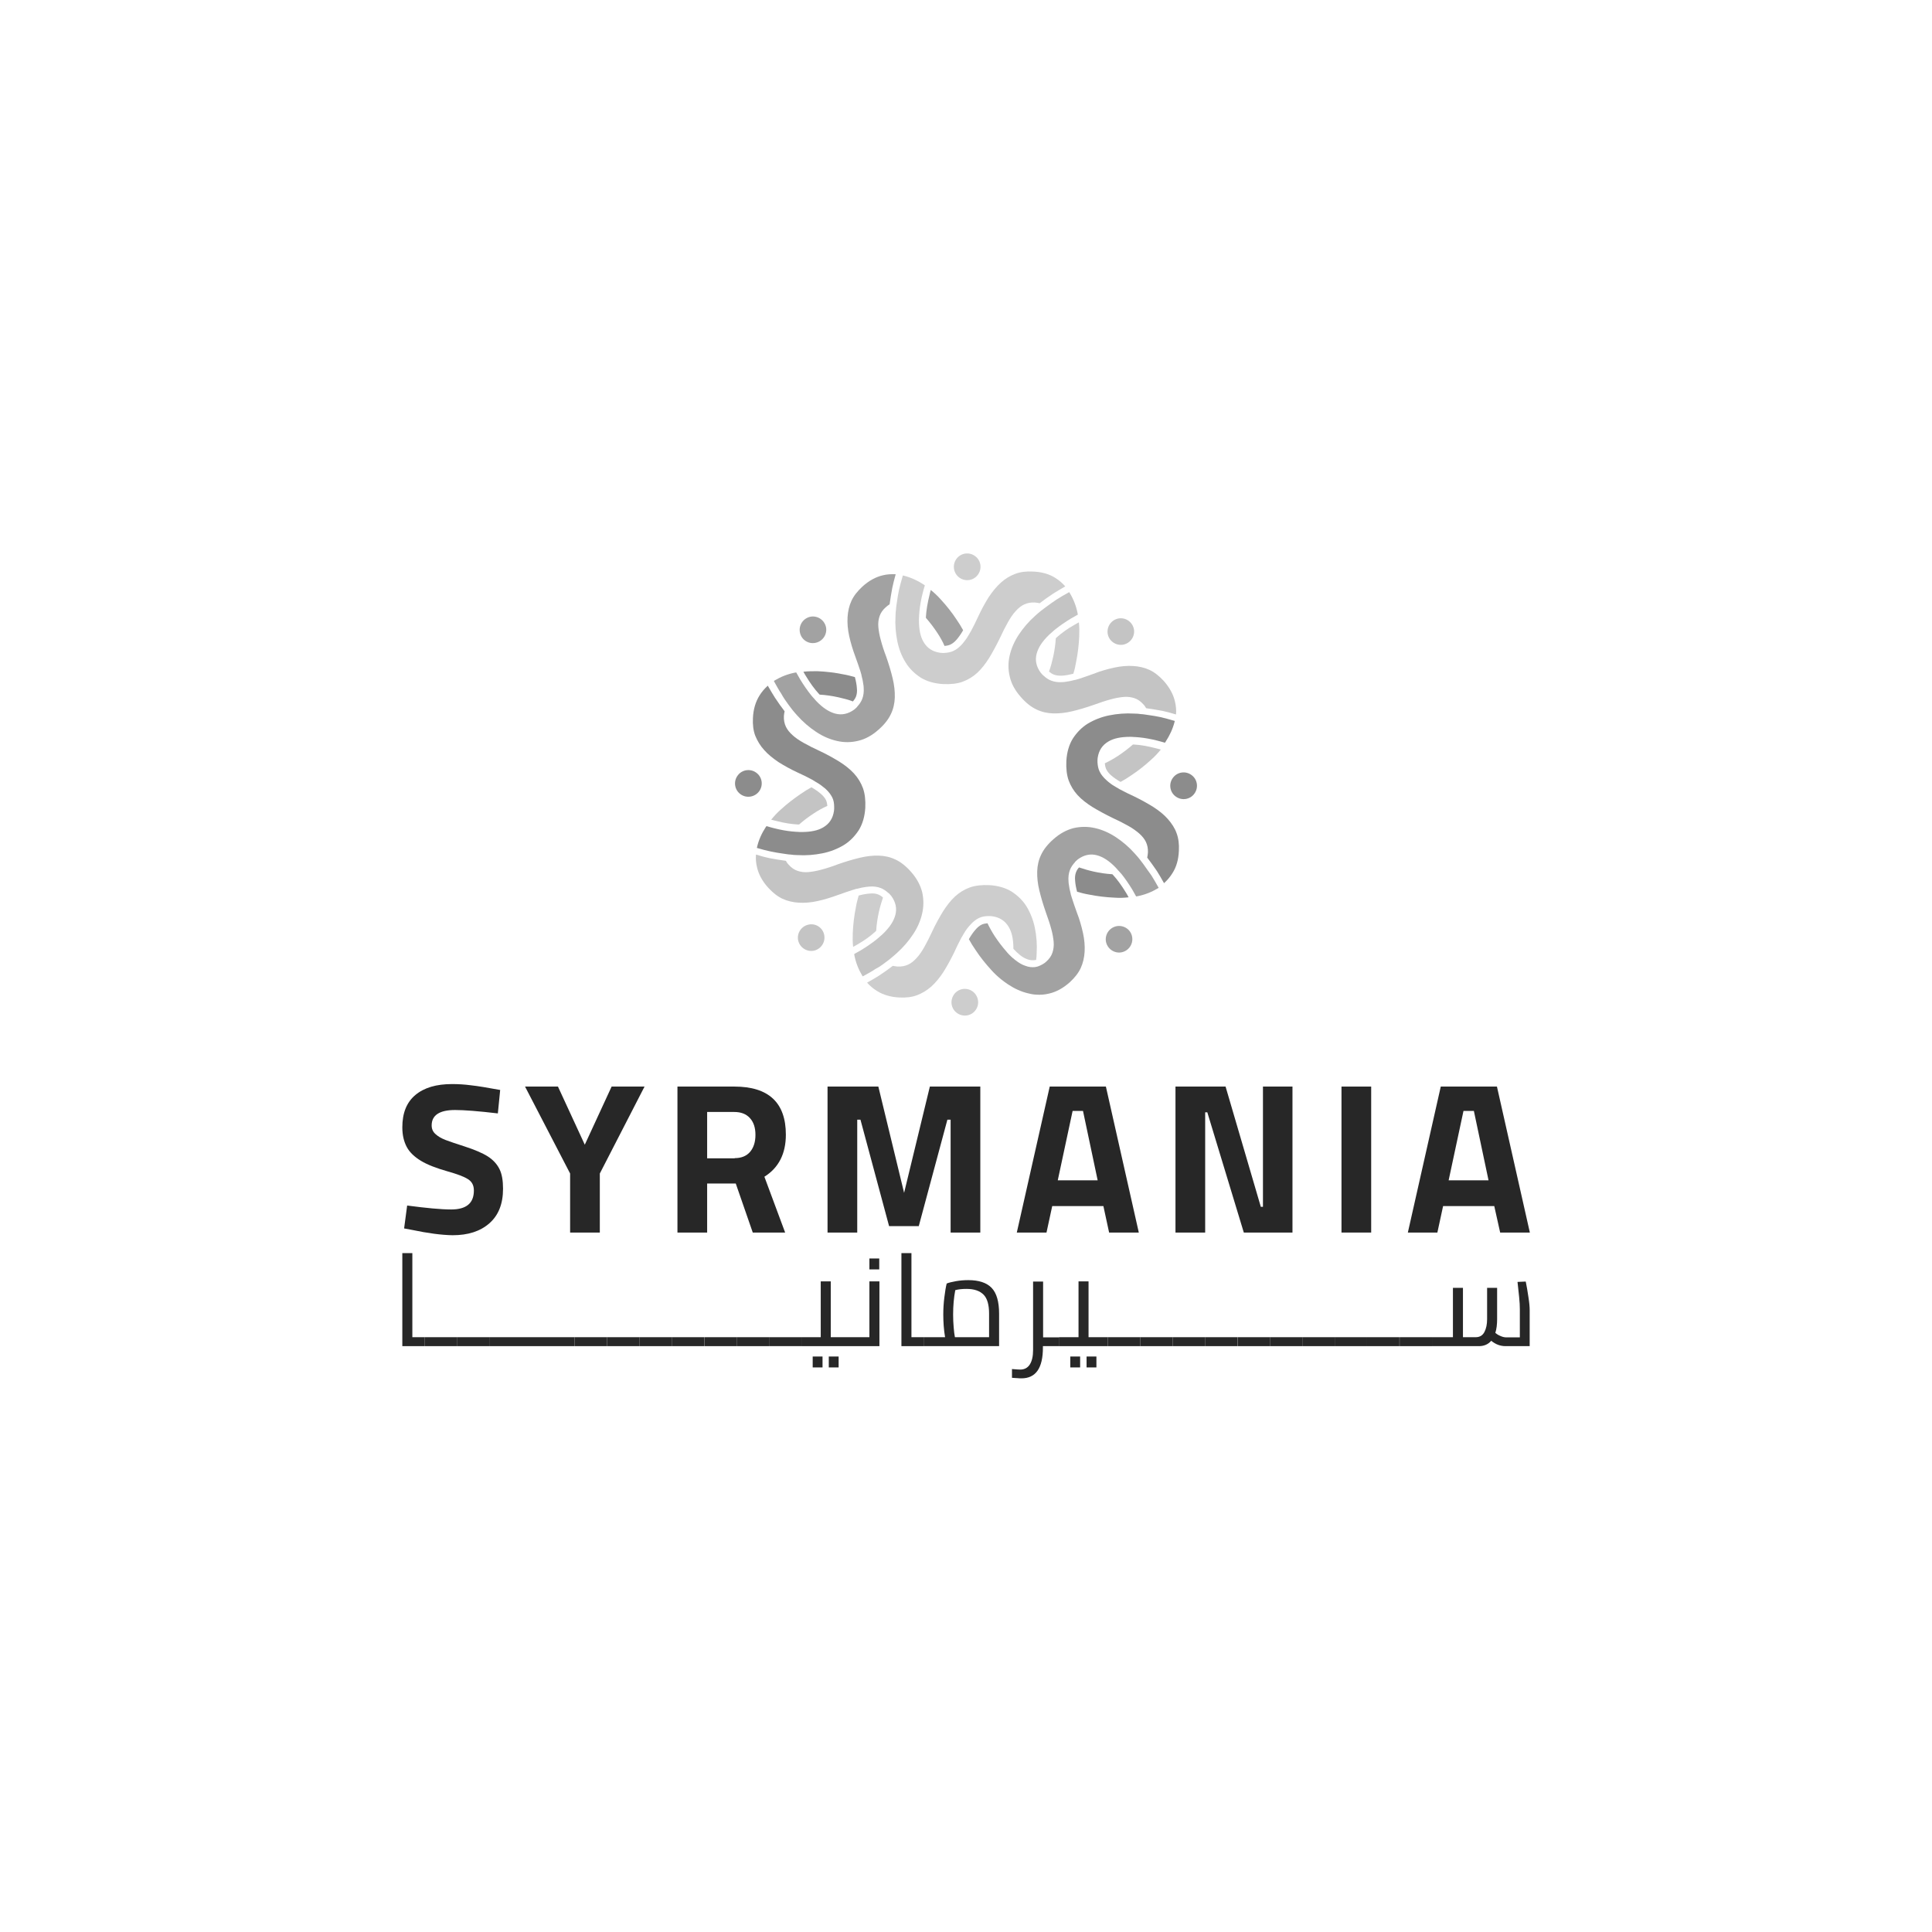 <?xml version="1.0" encoding="utf-8"?>
<!-- Generator: Adobe Illustrator 27.0.0, SVG Export Plug-In . SVG Version: 6.00 Build 0)  -->
<svg version="1.1" id="Layer_1" xmlns="http://www.w3.org/2000/svg" xmlns:xlink="http://www.w3.org/1999/xlink" x="0px" y="0px"
	 viewBox="0 0 1080 1080" style="enable-background:new 0 0 1080 1080;" xml:space="preserve">
<style type="text/css">
	.st0{fill:#002A4A;}
	.st1{fill:#FFB719;}
	.st2{fill:#88C6E9;}
	.st3{fill:#148DC3;}
	.st4{fill:#EC7723;}
	.st5{fill:#FFFFFF;}
	.st6{fill:#272727;}
	.st7{fill:#CDCDCD;}
	.st8{fill:#C4C4C4;}
	.st9{fill:#8C8C8C;}
	.st10{fill:#A2A2A2;}
</style>
<g>
	<g>
		<path class="st6" d="M237.3,747.5v5h-12.4v-52h5.6v47H237.3z"/>
		<path class="st6" d="M237.3,747.5h18.1v5h-18.1V747.5z"/>
		<path class="st6" d="M255.4,747.5h18.1v5h-18.1V747.5z"/>
		<path class="st6" d="M273.5,747.5h18.1v5h-18.1V747.5z"/>
		<path class="st6" d="M291.6,747.5h29.6v5h-29.6V747.5z"/>
		<path class="st6" d="M321.2,747.5h18.1v5h-18.1V747.5z"/>
		<path class="st6" d="M339.3,747.5h18.1v5h-18.1V747.5z"/>
		<path class="st6" d="M357.4,747.5h18.1v5h-18.1V747.5z"/>
		<path class="st6" d="M375.5,747.5h18.1v5h-18.1V747.5z"/>
		<path class="st6" d="M393.7,747.5h18.1v5h-18.1V747.5z"/>
		<path class="st6" d="M411.8,747.5h18.1v5h-18.1V747.5z"/>
		<path class="st6" d="M429.9,747.5H448v5h-18.1V747.5z"/>
		<path class="st6" d="M475.2,747.5v5H448v-5h10.8v-31.2h5.6v31.2H475.2z M454.3,758.3h5.5v6.1h-5.5V758.3z M463.3,758.3h5.5v6.1
			h-5.5V758.3z"/>
		<path class="st6" d="M491.6,716.3v36.2h-16.4v-5H486v-31.2H491.6z M486,703.5h5.5v6.1H486V703.5z"/>
		<path class="st6" d="M516.3,747.5v5h-12.4v-52h5.6v47H516.3z"/>
		<path class="st6" d="M554.3,719.9c2.8,2.9,4.2,7.7,4.2,14.5v18.1h-42.2v-5h12c-0.7-4.2-1-8.4-1-12.7c0-3.2,0.2-6.4,0.6-9.6
			c0.4-3.2,0.8-5.7,1.3-7.7c1.2-0.5,2.9-0.9,5.1-1.3c2.2-0.4,4.6-0.6,7-0.6C547.1,715.6,551.5,717,554.3,719.9z M533.1,741.9
			c0.2,2.3,0.4,4.2,0.7,5.6h19.1v-13.2c0-4.9-1-8.5-3.1-10.6c-2.1-2.1-5.2-3.2-9.5-3.2c-2.4,0-4.5,0.2-6.3,0.7
			c-0.8,4.2-1.2,8.7-1.2,13.6C532.8,737.2,532.9,739.6,533.1,741.9z"/>
		<path class="st6" d="M592.1,752.5H583v0.8c0,11.5-4,17.2-12,17.2c-0.8,0-1.5,0-2.1-0.1c-0.7,0-1.2-0.1-1.7-0.1l-1.5-0.1v-4.9
			c2.4,0.2,3.9,0.3,4.6,0.3c2.4,0,4.2-1,5.4-2.9c1.2-1.9,1.8-4.6,1.8-8v-38.3h5.6v31.2h9.1V752.5z"/>
		<path class="st6" d="M619.3,747.5v5h-27.2v-5h10.8v-31.2h5.6v31.2H619.3z M598.3,758.3h5.5v6.1h-5.5V758.3z M607.4,758.3h5.5v6.1
			h-5.5V758.3z"/>
		<path class="st6" d="M619.3,747.5h18.1v5h-18.1V747.5z"/>
		<path class="st6" d="M637.4,747.5h18.1v5h-18.1V747.5z"/>
		<path class="st6" d="M655.5,747.5h18.1v5h-18.1V747.5z"/>
		<path class="st6" d="M673.6,747.5h18.1v5h-18.1V747.5z"/>
		<path class="st6" d="M691.8,747.5h18.1v5h-18.1V747.5z"/>
		<path class="st6" d="M709.9,747.5H728v5h-18.1V747.5z"/>
		<path class="st6" d="M728,747.5h18.1v5H728V747.5z"/>
		<path class="st6" d="M746.1,747.5h18.1v5h-18.1V747.5z"/>
		<path class="st6" d="M764.2,747.5h18.1v5h-18.1V747.5z"/>
		<path class="st6" d="M782.4,747.5h18.1v5h-18.1V747.5z"/>
		<path class="st6" d="M854.4,725.1c0.5,3.1,0.7,5.5,0.7,7.3v20.1h-13.5c-2.9,0-5.6-1-8-3c-1.7,2-4,3-6.9,3h-26.2v-5h11.7v-27.6h5.6
			v27.6h7.2c2.2,0,3.8-1,4.8-2.9c1-1.9,1.5-4.3,1.5-7.2v-17.5h5.6v17.5c0,2.9-0.3,5.5-1,7.7c0.7,0.6,1.6,1.2,2.8,1.7
			c1.1,0.5,2.2,0.8,3.3,0.8h7.6v-15.7c0-1.8-0.1-4.1-0.4-6.9c-0.3-2.8-0.6-5.6-0.9-8.4l4.6-0.2C853.4,719,854,722,854.4,725.1z"/>
	</g>
	<g>
		<g>
			<path class="st6" d="M230.2,687.5l-4.3-0.8l1.7-12.8c10.7,1.4,18.9,2.2,24.6,2.2c8.5,0,12.7-3.5,12.7-10.6c0-2.9-1.1-5-3.4-6.4
				c-2.2-1.4-6-2.8-11.3-4.3c-6.3-1.8-11.3-3.7-14.9-5.9c-3.6-2.2-6.3-4.7-7.9-7.7c-1.6-3-2.5-6.6-2.5-11c0-8,2.4-14,7.3-18.1
				c4.9-4.1,11.7-6.1,20.5-6.1c3.4,0,7,0.2,10.7,0.7c3.7,0.4,9.1,1.3,16.2,2.6l-1.3,13.1c-11-1.3-18.9-1.9-23.9-1.9
				c-8.7,0-13.1,2.9-13.1,8.6c0,2,0.7,3.6,2.2,4.9c1.4,1.3,3.2,2.3,5.4,3.2c2.2,0.8,5.8,2.1,10.9,3.7c5.5,1.8,9.8,3.6,12.8,5.5
				c3,1.9,5.2,4.3,6.6,7.1c1.4,2.8,2,6.5,2,11c0,8.4-2.5,14.8-7.6,19.3c-5.1,4.5-11.9,6.7-20.6,6.7
				C246.8,690.4,239.2,689.4,230.2,687.5z"/>
			<path class="st6" d="M318.7,656l-25.2-48.6h18.4l15,32.5l15-32.5h18.4l-25,48.6v33h-16.6V656z"/>
			<path class="st6" d="M378.8,607.4h31.7c19.2,0,28.8,9,28.8,26.9c0,10.6-4,18.5-12,23.5l11.6,31.2h-18.1l-9.5-27.4h-16v27.4h-16.6
				V607.4z M410.7,647.4c3.8,0,6.6-1.2,8.6-3.5c2-2.4,3-5.5,3-9.5c0-4-1-7.1-3.1-9.4c-2.1-2.3-5-3.4-8.8-3.4h-15.1v25.9H410.7z"/>
			<path class="st6" d="M548,607.4v81.6h-16.6v-63.1h-1.8l-16,59.5h-16.6l-16-59.5h-1.8v63.1h-16.6v-81.6H491l14.4,59.4l14.4-59.4
				H548z"/>
			<path class="st6" d="M616.8,674.2h-28.6l-3.2,14.8h-16.6l18.4-81.6h31.4l18.4,81.6h-16.6L616.8,674.2z M605.4,621h-5.8l-8.3,38.8
				h22.3L605.4,621z"/>
			<path class="st6" d="M722.5,607.4v81.6h-27.2l-20.4-67.2h-1.2v67.2h-16.6v-81.6h28l19.7,67.2h1.2v-67.2H722.5z"/>
			<path class="st6" d="M749.9,607.4h16.6v81.6h-16.6V607.4z"/>
			<path class="st6" d="M835.3,674.2h-28.6l-3.2,14.8H787l18.4-81.6h31.4l18.4,81.6h-16.6L835.3,674.2z M823.9,621h-5.8l-8.3,38.8
				h22.3L823.9,621z"/>
		</g>
	</g>
	<g>
		<path class="st7" d="M489.4,520.7c0.1-0.1,0.3-0.3,0.4-0.4c0.2-3.4,0.7-6.9,1.5-10.5c0.6-2.7,1.4-5.4,2.3-8.1
			c-0.8-0.7-1.7-1.3-2.7-1.7c-1.3-0.5-2.9-0.7-4.7-0.5c-1.8,0.1-3.9,0.5-6.2,1.1c-0.6,2.1-1.2,4.4-1.6,6.8
			c-0.9,4.5-1.5,9.3-1.7,14.2c-0.1,2.6-0.1,5.1,0.2,7.7c1-0.5,1.8-1,2.5-1.4C483.4,525.6,486.7,523.2,489.4,520.7z"/>
		<path class="st7" d="M537.1,524.8c0.2-0.4,0.4-0.8,0.7-1.2c0.2-0.3,0.3-0.6,0.5-0.9c0.9-1.6,1.8-3,2.8-4.2c0.4-0.5,0.8-1,1.2-1.4
			c1.6-1.8,3.3-3.2,5.1-4c1.5-0.7,3.2-1,5.1-1l0,0l0,0c0.3,0,0.7,0,1,0c0.4,0,0.8,0.1,1.2,0.1c4.2,0.6,7.2,2.6,9.2,6
			c1.8,3,2.6,7,2.6,12.2c1.2,1.3,2.4,2.4,3.7,3.5c1.4,1.1,2.8,1.9,4.3,2.4c1.4,0.5,2.7,0.6,4.1,0.4c0.2,0,0.4-0.1,0.6-0.1
			c0.2-1.3,0.3-2.6,0.3-3.9c0.3-4.8-0.1-9.5-1-14c-0.9-4.4-2.5-8.4-4.6-11.9c-2.1-3.4-5-6.2-8.4-8.4c-3.4-2.1-7.6-3.3-12.4-3.6
			c-4.3-0.2-7.9,0.2-11,1.3c-3,1.1-5.8,2.8-8.2,5c-2.5,2.3-4.7,5.2-6.7,8.3c-2,3.3-4.1,7-6,11.1c-1.5,3.3-3,6.2-4.4,8.7
			c-1.4,2.5-2.8,4.6-4.3,6.2c-1.5,1.7-3.1,3-4.8,3.8c-1.7,0.8-3.7,1.2-5.9,1.1c-1-0.1-1.9-0.2-2.7-0.4c-2.3,1.8-4.9,3.6-7.6,5.4
			c-1.7,1.1-4.1,2.5-6.8,4c1.6,1.8,3.5,3.4,5.6,4.7c3.4,2.1,7.6,3.4,12.5,3.6c3.7,0.2,7-0.2,9.9-1.3c2.9-1.1,5.6-2.8,8-4.9
			c2.4-2.2,4.7-5,6.7-8.1c2-3.2,4-6.8,5.9-10.7C534.6,529.7,535.9,527.1,537.1,524.8z"/>
		<path class="st7" d="M543.7,554.2c-3.3-2.4-8-1.7-10.4,1.7s-1.7,8,1.7,10.4c3.3,2.4,8,1.7,10.4-1.7
			C547.8,561.3,547,556.6,543.7,554.2z"/>
		<path class="st8" d="M446.1,460.9c0.2,0,0.4,0,0.6,0c2.6-2.3,5.4-4.4,8.5-6.4c2.3-1.5,4.8-2.9,7.3-4c-0.1-1.1-0.3-2.1-0.7-3.1
			c-0.6-1.3-1.6-2.5-3-3.7c-1.4-1.2-3.1-2.4-5.2-3.6c-2,1.1-4,2.3-6,3.7c-3.8,2.6-7.6,5.5-11.2,8.8c-1.9,1.7-3.7,3.6-5.3,5.6
			c1,0.3,2,0.5,2.8,0.7C438.4,460.1,442.5,460.7,446.1,460.9z"/>
		<path class="st8" d="M495.1,537.9c0.6-0.4,1.1-0.8,1.6-1.2c0.6-0.4,1.1-0.9,1.6-1.3c1-0.8,2-1.7,2.9-2.5c3.6-3.2,6.7-6.8,9.2-10.6
			c2.5-3.7,4.2-7.7,5.1-11.7c0.9-3.9,0.9-7.9,0-11.9c-1-3.9-3-7.7-6.2-11.3c-2.8-3.2-5.7-5.5-8.7-6.9c-2.9-1.4-6-2.1-9.3-2.2
			c-3.4-0.1-7,0.3-10.7,1.2c-3.8,0.9-7.8,2.1-12.1,3.6c-3.4,1.3-6.5,2.3-9.2,3c-2.8,0.8-5.3,1.2-7.4,1.4c-2.3,0.2-4.3-0.1-6.1-0.7
			c-1.8-0.6-3.5-1.8-4.9-3.4c-0.7-0.7-1.2-1.5-1.6-2.2c-2.9-0.4-6-0.9-9.2-1.5c-2-0.4-4.6-1.1-7.5-2c-0.2,2.4,0,4.8,0.6,7.2
			c0.9,3.9,3,7.8,6.3,11.4c2.5,2.7,5.1,4.8,7.9,6.1c2.8,1.3,5.9,2,9.1,2.2c3.3,0.2,6.9-0.1,10.5-0.9c3.7-0.8,7.6-2,11.7-3.5
			c3-1.1,5.7-2,8.2-2.8c0.5-0.1,0.9-0.3,1.3-0.4c0.3-0.1,0.6-0.2,1-0.2c1.8-0.5,3.4-0.8,4.9-1c0.6-0.1,1.2-0.1,1.8-0.2
			c2.4-0.2,4.6,0.1,6.4,0.8c1.6,0.6,3,1.6,4.3,2.8c0,0,0,0,0.1,0c0.2,0.2,0.5,0.5,0.7,0.7c0.3,0.3,0.5,0.6,0.8,0.9
			c2.5,3.4,3.3,7,2.3,10.7c-0.9,3.4-3.1,6.8-6.8,10.4c-0.5,0.5-1.1,1-1.7,1.5c-0.1,0.1-0.2,0.2-0.3,0.3c-0.6,0.5-1.3,1.1-1.9,1.6
			c-2.4,1.9-5.3,3.9-8.4,5.8c-1,0.6-2.4,1.4-3.9,2.2c0,0.2,0.1,0.5,0.1,0.7c0.8,4.1,2.3,7.9,4.4,11.4c0.1,0.1,0.2,0.3,0.3,0.4
			c2.7-1.5,5.3-2.9,7-4.1C491.3,540.7,493.3,539.3,495.1,537.9z"/>
		<path class="st8" d="M452.3,516.8c-4.1,0.7-6.8,4.5-6.2,8.5c0.7,4.1,4.5,6.8,8.5,6.2c4.1-0.7,6.8-4.5,6.2-8.5
			C460.2,518.9,456.4,516.1,452.3,516.8z"/>
		<path class="st9" d="M427.2,419.3c2.2,2.5,5,4.7,8.1,6.8c3.2,2,6.8,4,10.7,5.8c2.9,1.3,5.5,2.6,7.7,3.8c0.4,0.2,0.8,0.4,1.2,0.7
			c0.3,0.2,0.6,0.3,0.8,0.5c1.6,0.9,3,1.8,4.2,2.8c0.5,0.4,1,0.8,1.4,1.1c1.8,1.6,3.1,3.3,4,5.1c0.7,1.5,1,3.2,1,5.1c0,0,0,0,0,0.1
			c0,0.3,0,0.7,0,1c0,0.4-0.1,0.8-0.1,1.2c-0.6,4.2-2.6,7.2-6,9.2c-3,1.8-7,2.6-12.2,2.6c-0.7,0-1.5,0-2.3-0.1c-0.1,0-0.3,0-0.4,0
			c-0.8-0.1-1.6-0.1-2.5-0.2c-3.1-0.3-6.5-0.9-10-1.8c-1.2-0.3-2.7-0.7-4.3-1.2c-0.1,0.2-0.3,0.3-0.4,0.5c-2.3,3.5-4,7.3-4.9,11.2
			c0,0.2-0.1,0.4-0.1,0.5c3,0.9,5.8,1.6,7.8,2c2.4,0.5,4.7,0.9,7,1.2c0.7,0.1,1.4,0.2,2,0.3c0.7,0.1,1.4,0.2,2,0.2
			c1.3,0.2,2.6,0.3,3.9,0.3c4.8,0.3,9.5-0.1,14-1c4.4-0.9,8.4-2.5,11.9-4.6c3.4-2.1,6.2-5,8.4-8.4c2.1-3.4,3.3-7.6,3.6-12.4
			c0.2-4.3-0.2-7.9-1.3-11c-1.1-3-2.8-5.8-5-8.2c-2.3-2.5-5.1-4.7-8.3-6.7c-3.3-2-7-4.1-11.1-6c-3.3-1.5-6.2-3-8.7-4.4
			c-2.5-1.4-4.6-2.8-6.2-4.3c-1.7-1.5-3-3.1-3.8-4.8c-0.8-1.7-1.2-3.7-1.1-5.9c0.1-1,0.2-1.9,0.4-2.7c-1.8-2.3-3.6-4.9-5.4-7.6
			c-1.1-1.7-2.5-4.1-4-6.7c-1.8,1.6-3.4,3.5-4.7,5.6c-2.1,3.4-3.4,7.6-3.6,12.5c-0.2,3.7,0.2,7,1.3,9.9
			C423.4,414.2,425,416.9,427.2,419.3z"/>
		<path class="st9" d="M449.1,375.5c0.5,0.9,1,1.8,1.4,2.4c2.4,4,4.8,7.3,7.3,10c0.1,0.1,0.3,0.3,0.4,0.4c3.4,0.2,6.9,0.7,10.5,1.5
			c2.7,0.6,5.4,1.3,8.1,2.3c0.7-0.8,1.3-1.7,1.7-2.7c0.5-1.3,0.7-2.9,0.5-4.7c-0.1-1.8-0.5-3.9-1.1-6.2c-2.1-0.6-4.4-1.2-6.8-1.6
			c-4.5-0.9-9.3-1.5-14.2-1.7C454.3,375.2,451.7,375.2,449.1,375.5z"/>
		<path class="st9" d="M424.4,442.3c2.4-3.3,1.7-8-1.7-10.4c-3.3-2.4-8-1.7-10.4,1.7c-2.4,3.3-1.7,8,1.7,10.4
			C417.3,446.4,422,445.6,424.4,442.3z"/>
		<path class="st10" d="M528,361.1c1.1-0.1,2.1-0.3,3.1-0.7c1.3-0.6,2.5-1.5,3.7-2.9c1.2-1.4,2.4-3.1,3.6-5.2c-1.1-2-2.3-4-3.7-6
			c-2.5-3.8-5.5-7.6-8.8-11.2c-1.7-1.9-3.6-3.7-5.6-5.3c-0.3,1-0.5,2-0.7,2.8c-1.1,4.5-1.8,8.6-2,12.2c0,0.2,0,0.4,0,0.6
			c2.3,2.6,4.4,5.4,6.4,8.4C525.5,356.1,526.9,358.5,528,361.1z"/>
		<path class="st10" d="M440.6,393.7c0.4,0.6,0.8,1.1,1.2,1.6c0.4,0.6,0.9,1.1,1.3,1.7c0.8,1,1.7,2,2.5,2.9
			c3.2,3.6,6.8,6.7,10.6,9.2c3.7,2.5,7.7,4.2,11.7,5.1c3.9,0.9,7.9,0.9,11.9-0.1c3.9-0.9,7.7-3,11.3-6.2c3.2-2.8,5.5-5.7,6.9-8.7
			c1.4-2.9,2.1-6,2.2-9.3c0.1-3.4-0.3-7-1.2-10.7c-0.9-3.8-2.1-7.8-3.6-12.1c-1.3-3.4-2.3-6.5-3-9.2c-0.8-2.8-1.2-5.3-1.4-7.4
			c-0.2-2.3,0.1-4.3,0.7-6.1c0.6-1.8,1.8-3.5,3.4-4.9c0.7-0.7,1.5-1.2,2.2-1.7c0.4-2.9,0.9-6,1.5-9.2c0.4-2,1.1-4.7,1.9-7.6
			c-2.4-0.1-4.8,0-7.2,0.6c-3.9,0.9-7.8,3-11.4,6.3c-2.7,2.5-4.8,5.1-6.1,7.9c-1.3,2.8-2,5.9-2.2,9.2c-0.2,3.3,0.1,6.9,0.9,10.5
			c0.8,3.7,2,7.7,3.5,11.7c1.1,3,2,5.7,2.8,8.1c0.1,0.5,0.3,0.9,0.4,1.4c0.1,0.3,0.2,0.6,0.2,0.9c0.5,1.8,0.8,3.4,1,4.9
			c0.1,0.6,0.2,1.2,0.2,1.8c0.2,2.4-0.1,4.6-0.8,6.4c-0.6,1.6-1.6,3-2.8,4.3c0,0,0,0,0,0.1c-0.2,0.2-0.5,0.5-0.7,0.7
			c-0.3,0.3-0.6,0.5-0.9,0.8c-3.4,2.5-7,3.3-10.7,2.3c-3.4-0.9-6.8-3.1-10.4-6.8c-0.5-0.5-1-1.1-1.5-1.7c-0.1-0.1-0.2-0.2-0.3-0.3
			c-0.6-0.6-1.1-1.3-1.6-1.9c-1.9-2.4-3.9-5.3-5.8-8.4c-0.6-1-1.4-2.4-2.2-3.9c-0.2,0-0.5,0.1-0.7,0.1c-4.1,0.8-7.9,2.3-11.4,4.4
			c-0.2,0.1-0.3,0.2-0.4,0.3c1.5,2.7,2.9,5.3,4.1,7C437.9,389.9,439.2,391.8,440.6,393.7z"/>
		<path class="st10" d="M455.6,359.4c4.1-0.7,6.8-4.5,6.2-8.5c-0.7-4.1-4.5-6.8-8.5-6.2c-4.1,0.7-6.8,4.5-6.2,8.5
			C447.7,357.3,451.5,360.1,455.6,359.4z"/>
		<path class="st7" d="M590.6,356.4c-0.1,0.1-0.3,0.3-0.4,0.4c-0.2,3.4-0.7,6.9-1.5,10.5c-0.6,2.7-1.3,5.4-2.3,8.1
			c0.8,0.7,1.7,1.3,2.7,1.7c1.3,0.5,2.9,0.7,4.7,0.6c1.8-0.1,3.9-0.5,6.2-1.1c0.7-2.1,1.2-4.4,1.6-6.8c0.9-4.5,1.5-9.3,1.7-14.2
			c0.1-2.6,0.1-5.2-0.2-7.7c-1,0.5-1.8,1-2.5,1.4C596.6,351.5,593.3,354,590.6,356.4z"/>
		<path class="st7" d="M506.3,370.4c2.1,3.4,5,6.2,8.4,8.4c3.4,2.1,7.6,3.3,12.4,3.6c4.3,0.2,8-0.2,11-1.3c3-1.1,5.8-2.8,8.2-5
			c2.5-2.3,4.7-5.2,6.7-8.4c2-3.3,4-7,6-11.1c1.5-3.3,3-6.2,4.4-8.7c1.4-2.5,2.8-4.6,4.3-6.2c1.5-1.7,3.1-3,4.8-3.8
			c1.7-0.8,3.7-1.2,5.9-1.1c1,0.1,1.9,0.2,2.8,0.4c2.3-1.8,4.9-3.6,7.6-5.4c1.7-1.1,4.1-2.5,6.7-4c-1.6-1.8-3.4-3.4-5.5-4.7
			c-3.4-2.2-7.6-3.4-12.6-3.6c-3.7-0.2-7,0.2-9.9,1.3c-2.9,1.1-5.6,2.7-8,4.9c-2.5,2.2-4.7,5-6.8,8.1c-2,3.2-4,6.8-5.8,10.7
			c-1.3,2.9-2.6,5.4-3.8,7.7c-0.2,0.4-0.4,0.8-0.7,1.2c-0.2,0.3-0.3,0.6-0.5,0.9c-0.9,1.6-1.8,3-2.8,4.2c-0.4,0.5-0.8,1-1.1,1.4
			c-1.6,1.8-3.3,3.2-5.1,4c-1.5,0.7-3.2,1-5.1,1.1c0,0,0,0-0.1,0c-0.3,0-0.7,0-1,0c-0.4,0-0.8-0.1-1.2-0.1c-4.2-0.6-7.2-2.6-9.2-6
			c-1.8-3-2.6-7-2.6-12.2c0-0.7,0-1.5,0.1-2.3c0-0.1,0-0.3,0-0.4c0.1-0.8,0.1-1.6,0.2-2.5c0.3-3.1,0.9-6.5,1.8-10
			c0.3-1.2,0.7-2.7,1.2-4.3c-0.2-0.1-0.4-0.3-0.6-0.4c-3.5-2.3-7.2-4-11.2-5c-0.2,0-0.3-0.1-0.5-0.1c-0.9,3-1.6,5.8-2.1,7.8
			c-0.5,2.4-0.9,4.7-1.2,7c-0.1,0.7-0.2,1.4-0.3,2c-0.1,0.7-0.2,1.4-0.2,2c-0.2,1.3-0.3,2.6-0.3,3.9c-0.3,4.8,0.1,9.5,1,14
			C502.5,362.9,504.1,366.9,506.3,370.4z"/>
		<path class="st7" d="M536.3,322.9c3.3,2.4,8,1.7,10.4-1.7c2.4-3.3,1.7-8-1.7-10.4c-3.3-2.4-8-1.7-10.4,1.7
			C532.2,315.9,533,320.5,536.3,322.9z"/>
		<path class="st8" d="M633.9,416.2c-0.2,0-0.4,0-0.6,0c-2.6,2.3-5.4,4.4-8.4,6.4c-2.3,1.5-4.8,2.9-7.3,4.1c0.1,1.1,0.3,2.1,0.7,3.1
			c0.6,1.3,1.5,2.5,2.9,3.7c1.4,1.2,3.1,2.4,5.2,3.6c2-1.1,4-2.3,6-3.7c3.8-2.5,7.6-5.5,11.2-8.8c1.9-1.7,3.7-3.6,5.3-5.6
			c-1-0.3-2-0.5-2.7-0.7C641.6,417.1,637.5,416.4,633.9,416.2z"/>
		<path class="st8" d="M584.9,339.2c-0.6,0.4-1.1,0.8-1.6,1.2c-0.6,0.4-1.1,0.9-1.7,1.3c-1,0.8-2,1.7-2.9,2.5
			c-3.6,3.2-6.7,6.8-9.2,10.6c-2.5,3.8-4.2,7.7-5.1,11.7c-0.9,3.9-0.9,7.9,0.1,11.9c0.9,3.9,3,7.7,6.2,11.3c2.8,3.2,5.7,5.5,8.7,6.9
			c2.9,1.4,6,2.1,9.3,2.2c3.3,0.1,7-0.3,10.7-1.2c3.8-0.9,7.8-2.1,12.1-3.6c3.4-1.2,6.5-2.3,9.2-3c2.8-0.8,5.3-1.2,7.4-1.4
			c2.3-0.2,4.3,0.1,6.1,0.7c1.8,0.6,3.5,1.8,4.9,3.4c0.7,0.7,1.2,1.5,1.6,2.2c2.9,0.4,6,0.9,9.2,1.5c1.9,0.4,4.6,1.1,7.5,2
			c0.2-2.4,0-4.8-0.6-7.3c-0.9-3.9-3-7.8-6.3-11.5c-2.5-2.7-5.1-4.8-7.9-6.1c-2.8-1.3-5.9-2-9.2-2.2c-3.3-0.2-6.9,0.1-10.5,0.9
			c-3.7,0.8-7.7,1.9-11.7,3.5c-3,1.1-5.7,2-8.1,2.8c-0.5,0.1-0.9,0.3-1.4,0.4c-0.3,0.1-0.6,0.2-0.9,0.2c-1.8,0.5-3.4,0.8-4.9,1
			c-0.6,0.1-1.2,0.2-1.8,0.2c-2.4,0.2-4.6-0.1-6.4-0.8c-1.6-0.6-3-1.5-4.3-2.8c0,0,0,0-0.1,0c-0.2-0.2-0.5-0.5-0.7-0.7
			c-0.3-0.3-0.5-0.6-0.8-0.9c-2.5-3.4-3.3-7-2.3-10.7c0.9-3.4,3.1-6.8,6.8-10.4c0.5-0.5,1.1-1,1.7-1.5c0.1-0.1,0.2-0.2,0.3-0.3
			c0.6-0.6,1.3-1.1,1.9-1.6c2.4-1.9,5.3-3.9,8.4-5.8c1-0.6,2.4-1.4,3.9-2.2c0-0.2-0.1-0.5-0.1-0.7c-0.8-4.1-2.3-7.9-4.4-11.4
			c-0.1-0.2-0.2-0.3-0.3-0.5c-2.7,1.5-5.3,3-7,4.1C588.7,336.5,586.7,337.8,584.9,339.2z"/>
		<path class="st8" d="M627.7,360.4c4.1-0.7,6.8-4.5,6.2-8.5c-0.7-4.1-4.5-6.8-8.5-6.2c-4.1,0.7-6.8,4.5-6.2,8.5
			C619.8,358.2,623.6,361,627.7,360.4z"/>
		<path class="st9" d="M652.8,457.8c-2.2-2.5-5-4.7-8.1-6.7c-3.2-2-6.8-4-10.7-5.9c-2.9-1.3-5.4-2.6-7.7-3.8
			c-0.4-0.2-0.8-0.4-1.2-0.7c-0.3-0.2-0.6-0.3-0.9-0.5c-1.6-0.9-3-1.8-4.2-2.8c-0.5-0.4-1-0.8-1.4-1.2c-1.8-1.6-3.2-3.3-4-5.1
			c-0.7-1.5-1-3.2-1.1-5.1c0,0,0,0,0-0.1c0-0.3,0-0.7,0-1c0-0.4,0.1-0.8,0.1-1.2c0.6-4.2,2.6-7.2,6-9.2c3-1.8,7-2.6,12.1-2.6
			c0.7,0,1.5,0,2.3,0.1c0.1,0,0.3,0,0.4,0c0.8,0.1,1.7,0.1,2.5,0.2c3.1,0.3,6.4,0.9,10,1.8c1.2,0.3,2.7,0.7,4.3,1.2
			c0.1-0.2,0.3-0.4,0.4-0.6c2.3-3.5,4-7.2,5-11.1c0-0.2,0.1-0.3,0.1-0.5c-3-0.9-5.8-1.6-7.8-2.1c-2.4-0.5-4.7-0.9-7-1.2
			c-0.7-0.1-1.4-0.2-2-0.3c-0.7-0.1-1.4-0.2-2-0.2c-1.3-0.2-2.6-0.3-3.9-0.3c-4.8-0.3-9.5,0.1-14,1c-4.4,0.9-8.4,2.5-11.9,4.6
			c-3.4,2.1-6.2,5-8.4,8.4c-2.1,3.4-3.3,7.6-3.6,12.4c-0.2,4.3,0.2,7.9,1.3,11c1.1,3,2.8,5.8,5,8.2c2.3,2.5,5.2,4.7,8.4,6.7
			c3.3,2,7,4,11.1,6c3.3,1.5,6.2,3,8.7,4.4c2.5,1.4,4.6,2.9,6.2,4.3c1.7,1.5,3,3.1,3.8,4.8c0.8,1.7,1.2,3.7,1.1,5.9
			c-0.1,1-0.2,1.9-0.4,2.8c1.8,2.3,3.6,4.9,5.4,7.5c1.1,1.7,2.5,4.1,4,6.8c1.8-1.6,3.4-3.5,4.7-5.6c2.2-3.4,3.4-7.6,3.6-12.5
			c0.2-3.7-0.2-7-1.3-9.9C656.7,462.9,655,460.3,652.8,457.8z"/>
		<path class="st9" d="M630.9,501.6c-0.5-1-1-1.8-1.4-2.5c-2.4-3.9-4.8-7.3-7.3-10c-0.1-0.1-0.3-0.3-0.4-0.4
			c-3.4-0.2-6.9-0.7-10.5-1.5c-2.7-0.6-5.4-1.4-8.1-2.3c-0.8,0.8-1.3,1.7-1.7,2.7c-0.5,1.3-0.7,2.9-0.5,4.7c0.1,1.8,0.5,3.9,1.1,6.2
			c2.1,0.6,4.4,1.2,6.8,1.6c4.5,0.9,9.3,1.5,14.2,1.7C625.7,502,628.3,501.9,630.9,501.6z"/>
		<path class="st9" d="M666,433.2c-3.3-2.4-8-1.7-10.4,1.7c-2.4,3.3-1.7,8,1.7,10.4c3.3,2.4,8,1.7,10.4-1.7
			C670.1,440.3,669.4,435.6,666,433.2z"/>
		<path class="st10" d="M639.4,483.4c-0.4-0.5-0.8-1.1-1.2-1.6c-0.4-0.6-0.9-1.1-1.3-1.7c-0.8-1-1.7-2-2.5-2.9
			c-3.2-3.6-6.8-6.7-10.6-9.2c-3.8-2.5-7.7-4.2-11.7-5.1c-3.9-0.9-7.9-0.9-11.9,0c-3.9,1-7.7,3-11.3,6.2c-3.2,2.8-5.5,5.7-6.9,8.7
			c-1.4,2.9-2.1,6-2.2,9.3c-0.1,3.4,0.3,7,1.2,10.7c0.9,3.7,2.1,7.8,3.6,12.1c1.2,3.4,2.3,6.5,3,9.2c0.8,2.8,1.2,5.3,1.4,7.4
			c0.2,2.3-0.1,4.3-0.7,6.1c-0.6,1.8-1.8,3.5-3.4,4.9c-0.7,0.7-1.5,1.2-2.2,1.6c-0.7,0.4-1.4,0.7-2.1,1c-0.5,0.2-1,0.3-1.5,0.4
			c-0.2,0-0.3,0.1-0.5,0.1c-1.8,0.2-3.6,0-5.4-0.7c-1.9-0.6-3.7-1.7-5.5-3.1c-0.5-0.4-1.1-0.9-1.6-1.3c-0.6-0.5-1.2-1.1-1.8-1.7
			c-0.5-0.5-0.9-0.9-1.3-1.4c-0.2-0.2-0.3-0.4-0.5-0.6c-2.3-2.6-4.4-5.4-6.4-8.4c-1.5-2.3-2.9-4.8-4.1-7.3c-1.1,0.1-2.1,0.3-3.1,0.7
			c-1.3,0.6-2.5,1.6-3.7,3c-1.2,1.4-2.4,3.1-3.6,5.2c1.1,2,2.3,4,3.7,6c2.5,3.8,5.5,7.6,8.8,11.2c1.7,1.9,3.6,3.7,5.6,5.3
			c0.6,0.4,1.1,0.9,1.7,1.3c0.5,0.4,1.1,0.8,1.7,1.2c0.2,0.1,0.4,0.3,0.6,0.4c3.5,2.3,7.2,4,11.1,4.9c0.2,0,0.4,0.1,0.5,0.1
			c0.6,0.2,1.3,0.3,1.9,0.4c0.7,0.1,1.3,0.2,2,0.2c2.4,0.2,4.8,0,7.3-0.6c3.9-0.9,7.8-3,11.5-6.3c2.7-2.5,4.8-5.1,6.1-7.9
			c1.3-2.8,2-5.9,2.2-9.1c0.2-3.3-0.1-6.9-0.9-10.5c-0.8-3.7-1.9-7.6-3.5-11.7c-1.1-3-2-5.7-2.8-8.2c-0.1-0.5-0.3-0.9-0.4-1.3
			c-0.1-0.3-0.2-0.6-0.2-0.9c-0.5-1.8-0.8-3.4-1-5c-0.1-0.6-0.2-1.2-0.2-1.8c-0.2-2.4,0.1-4.6,0.8-6.4c0.6-1.6,1.6-3,2.8-4.3
			c0,0,0,0,0-0.1c0.2-0.2,0.5-0.5,0.7-0.7c0.3-0.3,0.6-0.5,0.9-0.8c3.4-2.5,7-3.3,10.7-2.3c3.4,0.9,6.8,3.1,10.4,6.8
			c0.5,0.5,1,1.1,1.5,1.7c0.1,0.1,0.2,0.2,0.3,0.3c0.6,0.6,1.1,1.3,1.7,1.9c1.9,2.4,3.9,5.3,5.8,8.4c0.6,1,1.4,2.4,2.2,3.9
			c0.2,0,0.4-0.1,0.7-0.1c4.1-0.8,7.9-2.3,11.4-4.4c0.2-0.1,0.3-0.2,0.5-0.3c-1.5-2.7-3-5.3-4.1-7
			C642.1,487.2,640.7,485.3,639.4,483.4z"/>
		<path class="st10" d="M624.4,517.7c-4.1,0.7-6.8,4.5-6.2,8.5c0.7,4.1,4.5,6.8,8.5,6.2c4.1-0.7,6.8-4.5,6.2-8.5
			C632.3,519.8,628.5,517.1,624.4,517.7z"/>
	</g>
</g>
</svg>
